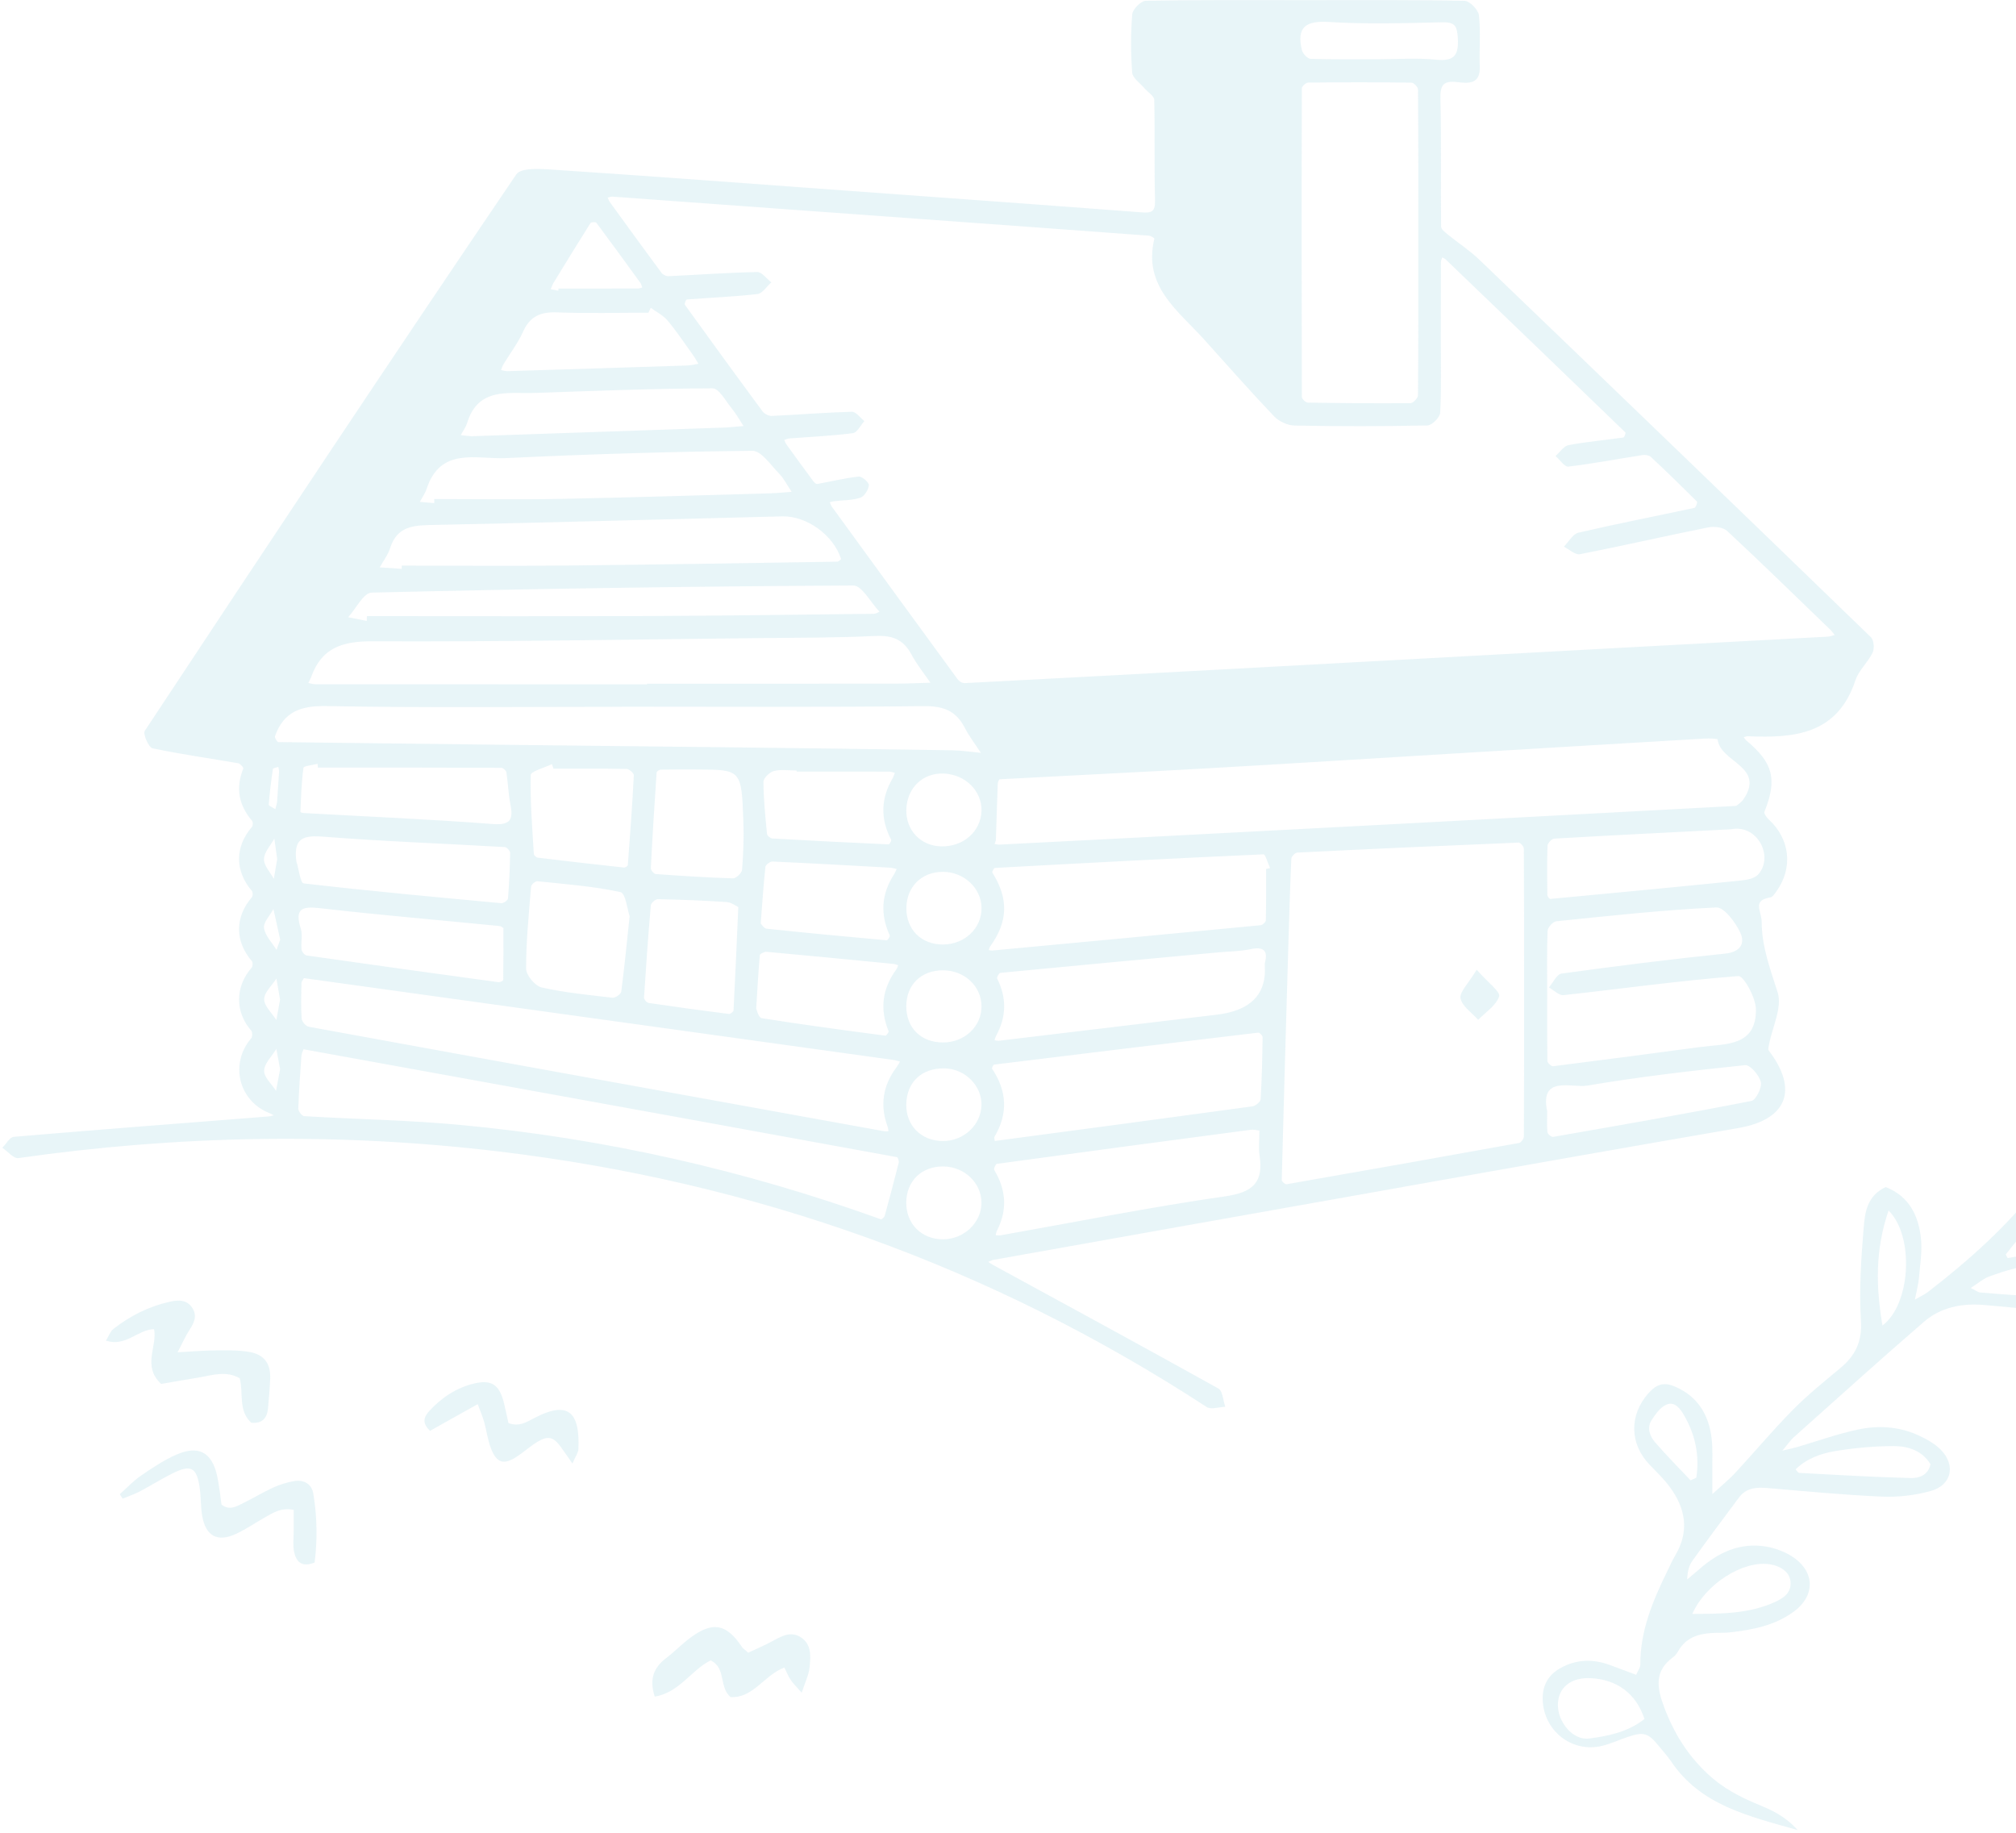 <svg width="661" height="601" viewBox="0 0 661 601" fill="none" xmlns="http://www.w3.org/2000/svg">
<g opacity="0.2">
<path d="M686.419 409.86C681.269 409.68 676.069 410.07 670.929 410.54C666.679 410.93 662.469 411.82 658.249 412.49C658.049 412.09 657.849 411.69 657.639 411.29C659.109 409.47 660.539 407.62 662.039 405.83C670.799 395.36 678.679 384.27 685.189 372.28C699.049 346.75 707.289 319.8 705.249 290.37C704.569 280.61 702.939 270.99 698.569 262.18C696.399 257.8 693.559 253.51 690.139 250.06C684.599 244.46 676.589 245.54 672.399 252.21C670.379 255.44 668.889 259.19 668.009 262.91C665.969 271.56 664.869 280.42 666.179 289.27C667.509 298.21 669.299 307.1 671.209 315.94C672.709 322.89 674.319 329.86 676.539 336.6C682.699 355.33 681.009 372.69 668.619 388.55C658.159 401.94 645.639 413.16 632.259 423.5C631.169 424.34 629.869 424.93 627.849 426.11C628.429 423.1 628.999 421.04 629.189 418.95C629.559 414.66 630.279 410.3 629.839 406.07C629.049 398.45 625.849 392.13 618.269 389.2C612.109 392.09 611.449 397.62 611.049 402.59C610.229 412.69 609.519 422.9 610.159 432.97C610.609 439.93 608.279 444.5 603.309 448.63C597.999 453.04 592.599 457.42 587.759 462.32C581.239 468.93 575.269 476.07 568.969 482.89C567.009 485.01 564.729 486.84 561.439 489.86C561.439 486.08 561.459 484 561.439 481.92C561.399 478.46 561.609 474.97 561.199 471.56C560.289 464.02 556.789 458.05 549.609 454.8C545.649 453.01 543.259 453.66 540.399 456.9C534.109 464.03 534.329 473.48 540.899 480.27C543.149 482.6 545.509 484.86 547.429 487.45C552.609 494.44 553.999 501.88 549.369 509.81C548.389 511.48 547.579 513.26 546.729 515.01C541.949 524.76 537.759 534.67 537.819 545.84C537.819 546.77 537.069 547.7 536.459 549.11C533.359 547.95 530.589 546.9 527.809 545.89C522.239 543.85 516.799 544 511.559 546.95C507.629 549.17 505.729 552.58 505.809 557.09C506.009 567.37 515.309 574.8 525.249 572.43C528.169 571.73 530.939 570.4 533.799 569.45C538.939 567.73 540.419 568.19 543.829 572.4C545.189 574.08 546.679 575.67 547.879 577.46C557.489 591.78 572.889 595.35 589.409 600.02C585.029 595.15 580.469 593.31 575.969 591.43C570.179 589.01 564.849 586.18 560.079 581.76C553.379 575.55 548.919 568.37 545.709 559.91C543.239 553.4 542.279 547.89 548.669 543.26C549.349 542.77 549.879 542 550.299 541.26C552.719 537.01 556.679 535.69 561.199 535.41C563.139 535.29 565.099 535.43 567.029 535.22C574.599 534.39 582.049 532.96 588.319 528.27C594.979 523.28 595.129 515.79 588.449 510.91C585.779 508.96 582.319 507.62 579.039 507.07C570.549 505.65 563.389 508.97 557.119 514.53C555.839 515.66 554.509 516.73 553.199 517.83C553.279 515.28 553.769 513.32 554.859 511.79C559.879 504.77 565.039 497.85 570.209 490.94C572.579 487.78 575.929 487.58 579.559 487.88C592.039 488.94 604.519 490.15 617.029 490.69C622.329 490.92 627.869 490.28 632.979 488.87C639.879 486.97 641.369 480.45 636.349 475.33C634.299 473.24 631.489 471.73 628.779 470.5C622.469 467.65 615.689 467.3 609.069 468.72C602.349 470.16 595.829 472.52 589.209 474.45C587.989 474.81 586.739 475.06 584.399 475.62C586.209 473.48 587.049 472.2 588.149 471.22C602.319 458.56 616.419 445.82 630.799 433.39C636.249 428.67 643.089 427.27 650.259 427.84C657.579 428.41 664.889 429.36 672.209 429.57C678.869 429.76 685.569 429.36 692.229 428.86C694.509 428.69 696.889 427.75 698.889 426.59C703.049 424.19 703.549 420.59 700.499 416.87C696.869 412.44 692.019 410.07 686.419 409.87V409.86ZM673.099 298.89C669.959 286.15 670.189 273.16 673.159 260.35C674.019 256.63 675.269 252.44 679.679 251.4C684.159 250.35 686.859 253.8 689.329 256.74C691.089 258.85 692.659 261.33 693.589 263.9C704.409 293.93 702.089 323.26 688.499 351.9C688.339 352.24 687.889 352.44 687.499 352.78C682.599 334.57 677.519 316.81 673.099 298.88V298.89ZM521.079 570C515.719 570.7 510.729 564.64 510.799 558.87C510.869 553.35 515.019 549.95 521.379 550.21C530.019 550.57 536.469 555.18 539.179 563.61C533.739 567.89 527.329 569.19 521.069 570H521.079ZM579.959 512.83C583.859 513.34 586.699 515.45 587.049 518.39C587.479 522.05 584.989 523.84 582.129 525.17C573.659 529.1 564.649 529.11 554.879 529.15C559.179 519.32 571.389 511.71 579.959 512.84V512.83ZM556.169 484.48C555.549 484.77 554.929 485.07 554.309 485.36C550.399 481.21 546.359 477.18 542.649 472.86C540.959 470.9 539.909 468.17 541.479 465.7C542.779 463.65 544.489 461.22 546.569 460.46C549.369 459.43 551.129 462.2 552.399 464.45C555.949 470.74 557.259 477.44 556.179 484.48H556.169ZM601.769 475.76C608.089 474.72 614.559 474.13 620.959 474.13C625.669 474.13 630.249 475.64 632.969 480.07C632.159 483.82 629.029 484.67 626.489 484.6C614.269 484.3 602.059 483.55 589.849 482.91C589.549 482.89 589.279 482.35 588.729 481.75C592.399 478.2 597.059 476.53 601.779 475.75L601.769 475.76ZM617.209 434.59C615.089 421.92 614.759 409.9 619.219 396.88C627.859 405.54 626.369 427.83 617.209 434.59ZM690.629 423.83C676.869 426.01 663.069 424.93 649.299 423.76C648.559 423.7 647.859 423.11 646.159 422.3C648.599 420.73 650.189 419.29 652.049 418.59C663.959 414.1 676.229 412.37 688.859 414.64C692.199 415.24 695.649 416.14 697.919 421.14C695.209 422.17 692.989 423.45 690.629 423.83Z" fill="#8ECCDC"/>
<path d="M52.81 453.74C56.611 453.1 61.001 452.37 65.391 451.6C69.781 450.84 74.18 449.36 78.591 451.88C79.891 456.78 78.02 462.47 82.38 466.47C86.07 466.81 87.611 464.9 87.891 461.62C88.16 458.4 88.471 455.19 88.591 451.96C88.76 447.13 86.671 444.13 81.781 443.26C78.02 442.6 74.1 442.74 70.251 442.76C66.71 442.78 63.181 443.1 58.23 443.37C59.95 440.08 60.861 438 62.081 436.11C63.571 433.82 64.74 431.55 63.13 428.94C61.331 426.02 58.391 426.17 55.62 426.8C48.8 428.34 42.651 431.42 37.16 435.73C36.151 436.53 35.681 438.02 34.73 439.55C41.251 441.69 45.1 435.92 50.511 435.79C51.67 441.5 46.52 447.77 52.81 453.73V453.74Z" fill="#8ECCDC"/>
<path d="M96.399 485.61C94.089 486 91.779 486.72 89.649 487.69C86.319 489.2 83.179 491.12 79.889 492.74C77.619 493.86 75.299 495.39 72.639 493.31C72.159 490.15 71.869 486.93 71.169 483.79C69.469 476.15 65.089 473.75 57.839 476.92C53.739 478.72 49.929 481.28 46.219 483.82C43.699 485.55 41.579 487.85 39.279 489.9C39.589 490.39 39.899 490.87 40.209 491.36C42.089 490.58 44.029 489.94 45.819 489C49.439 487.1 52.909 484.89 56.569 483.07C62.659 480.05 64.539 481.11 65.499 487.98C65.919 490.96 65.779 494.03 66.289 496.99C67.449 503.69 71.349 505.76 77.479 502.87C80.779 501.32 83.819 499.21 87.009 497.42C89.599 495.97 92.129 494.21 96.299 495.04C96.299 497.31 96.299 499.57 96.299 501.83C96.309 504.19 95.959 506.63 96.449 508.89C97.099 511.89 98.809 514.06 103.149 512.3C104.109 504.94 103.989 497.29 102.729 489.71C102.199 486.52 99.599 485.06 96.399 485.6V485.61Z" fill="#8ECCDC"/>
<path d="M262.58 536.8C258.92 534.46 255.62 536.87 252.36 538.55C249.98 539.78 247.51 540.84 245.32 541.86C244.19 540.84 243.6 540.49 243.26 539.97C238.18 532.35 233.67 531.5 226.28 537.01C223.52 539.07 221.11 541.59 218.37 543.68C214.29 546.79 212.82 550.61 214.68 556.27C222.79 554.91 226.62 547.57 233 544.39C238.16 546.86 235.64 553.07 239.53 556.43C247.02 556.82 250.56 549.18 257.18 546.74C257.93 548.24 258.46 549.6 259.25 550.79C259.99 551.91 261 552.86 262.86 554.99C264.01 551.46 265.16 549.19 265.42 546.83C265.82 543.21 266.18 539.12 262.57 536.81L262.58 536.8Z" fill="#8ECCDC"/>
<path d="M175.489 464.76C172.909 466.09 170.299 467.97 166.699 466.55C166.219 464.37 165.769 462.1 165.199 459.85C163.709 453.98 161.149 452.23 155.389 453.62C149.599 455.02 144.779 458.24 140.759 462.61C138.999 464.52 138.239 466.58 141.009 469.12C145.909 466.38 150.839 463.61 156.629 460.37C157.569 462.93 158.289 464.55 158.759 466.25C159.569 469.14 159.909 472.18 160.999 474.95C162.879 479.73 165.169 480.37 169.429 477.61C171.769 476.09 173.849 474.15 176.229 472.72C179.699 470.63 181.499 471.13 183.869 474.39C184.929 475.85 185.949 477.35 187.689 479.85C188.689 477.5 189.609 476.3 189.659 475.06C190.079 464.14 187.209 458.74 175.489 464.77V464.76Z" fill="#8ECCDC"/>
<path d="M460.21 389.12C496.79 382.64 533.36 376.16 569.97 369.85C585.87 367.11 589.8 357.38 579.95 344.46C579.63 344.04 579.91 343.08 580.04 342.4C581.13 336.69 584.4 330.31 582.87 325.43C580.45 317.73 577.64 310.52 577.61 302.19C577.6 298.68 574.33 295.23 580.49 294.22C581.23 294.1 581.89 293.02 582.43 292.27C587.97 284.55 586.94 275.13 579.96 268.7C579.25 268.04 578.28 266.71 578.52 266.13C582.77 255.58 581.43 250.15 572.56 242.76C572.23 242.48 572.01 242.07 571.74 241.72C572.17 241.6 572.6 241.37 573.02 241.39C588.3 242.05 602.47 240.85 608.34 223.07C609.43 219.78 612.45 217.17 613.99 213.97C614.63 212.64 614.41 209.87 613.44 208.93C570.74 167.58 527.94 126.34 485.07 85.17C481.87 82.1 478.08 79.64 474.62 76.83C473.76 76.13 472.51 75.15 472.5 74.29C472.37 60.3 472.62 46.3 472.28 32.32C472.17 27.82 473.34 26.39 477.79 26.92C481.41 27.35 485.41 27.71 485.18 21.86C484.97 16.25 485.53 10.58 484.91 5.04C484.71 3.23 481.89 0.31 480.22 0.27C462.86 -0.08 445.48 0.05 428.11 0.05C410.63 0.05 393.16 -0.07 375.69 0.25C374.11 0.28 371.38 3.01 371.24 4.66C370.71 11.01 370.73 17.46 371.22 23.82C371.36 25.61 373.8 27.23 375.21 28.9C376.32 30.21 378.42 31.46 378.45 32.77C378.71 43.74 378.41 54.72 378.71 65.69C378.81 69.49 377.54 69.88 374.25 69.62C341.93 67.16 309.6 64.84 277.28 62.49C246.04 60.22 214.81 57.85 183.56 55.78C178.71 55.46 171.01 54.63 169.27 57.19C128.22 117.69 87.78 178.62 47.47 239.62C46.81 240.62 48.73 245.07 50 245.34C59.29 247.32 68.72 248.61 78.08 250.24C78.76 250.36 79.91 251.66 79.78 251.98C77.2 258.33 78.26 263.97 82.66 269.14C82.99 269.53 82.96 270.72 82.61 271.12C76.98 277.63 76.97 285.56 82.57 292.08C82.93 292.5 82.94 293.76 82.59 294.17C76.97 300.67 76.98 308.63 82.59 315.13C82.95 315.54 82.88 316.85 82.49 317.29C77.06 323.5 77.02 331.78 82.36 337.9C82.79 338.39 82.8 339.91 82.38 340.4C75.27 348.66 78.17 360.89 88.27 364.92C88.78 365.12 89.25 365.42 89.74 365.67C89.17 365.8 88.61 366 88.04 366.05C60.2 368.24 32.35 370.36 4.52 372.73C3.18 372.84 2.01 375.07 0.76 376.31C2.53 377.5 4.47 379.93 6.03 379.7C58.53 372.21 111.11 371.24 163.78 377.56C247.51 387.6 324.91 415.18 395.63 461.31C397.05 462.24 399.67 461.31 401.74 461.24C401.02 459.19 400.91 456.04 399.48 455.25C374.93 441.57 350.23 428.18 325.56 414.72C325.03 414.43 324.54 414.07 324.03 413.74C324.61 413.51 325.18 413.16 325.78 413.06C370.58 405.07 415.39 397.08 460.2 389.14L460.21 389.12ZM401.67 392.24C377.05 395.78 352.63 400.67 328.12 405.01C327.58 405.11 327.01 405.01 326.45 405.01C326.59 404.49 326.65 403.93 326.89 403.46C330.39 396.65 329.87 390.06 325.98 383.57C325.75 383.19 326.46 381.64 326.86 381.59C354.6 377.79 382.35 374.09 410.1 370.42C411.11 370.29 412.17 370.61 412.92 370.68C412.92 374.01 412.62 376.45 412.97 378.78C414.34 387.71 410.79 390.93 401.67 392.25V392.24ZM414.66 319.87C413.94 327.237 408.713 331.507 398.98 332.68C375.16 335.54 351.35 338.39 327.53 341.23C327.06 341.29 326.57 341.13 326.09 341.07C326.25 340.59 326.34 340.08 326.58 339.65C329.99 333.44 330.14 327.21 326.95 320.85C326.76 320.46 327.54 319.01 327.96 318.97C351.84 316.66 375.72 314.45 399.61 312.24C403.07 311.92 406.61 311.93 409.99 311.21C414.42 310.27 415.82 311.74 414.69 315.82C414.69 317.28 414.8 318.59 414.67 319.88L414.66 319.87ZM499.65 372.56C499.65 373.32 498.74 374.62 498.08 374.74C472.68 379.34 447.26 383.84 421.83 388.27C421.37 388.35 420.24 387.38 420.25 386.93C420.91 361.48 421.65 336.04 422.4 310.59C422.69 300.9 422.97 291.21 423.4 281.53C423.43 280.81 424.64 279.58 425.35 279.54C449.53 278.34 473.71 277.25 497.89 276.26C498.47 276.24 499.62 277.52 499.63 278.2C499.73 293.95 499.71 309.71 499.71 325.46C499.71 341.21 499.73 356.86 499.64 372.56H499.65ZM577.34 354.77C577.75 356.59 575.72 360.68 574.22 360.97C552.61 365.2 530.92 368.97 509.22 372.75C508.68 372.84 507.45 371.83 507.38 371.23C507.14 369.23 507.29 367.19 507.29 364.35C504.76 352.42 515.34 356.8 520.47 355.93C537.61 353.03 554.91 351.02 572.2 349.23C573.81 349.06 576.83 352.56 577.33 354.78L577.34 354.77ZM512.69 326.27C531.79 324.18 550.83 321.49 569.97 320.02C571.7 319.89 575.69 327.11 575.73 330.95C575.85 343.2 565.72 342.18 557.57 343.27C541.46 345.43 525.35 347.56 509.22 349.58C508.66 349.65 507.38 348.5 507.37 347.9C507.24 340.52 507.29 333.13 507.29 325.75C507.29 318.89 507.15 312.02 507.42 305.17C507.46 304.05 509.2 302.16 510.3 302.05C527.76 300.27 545.22 298.34 562.73 297.53C565.31 297.41 569.05 302.43 570.62 305.83C572.22 309.3 570.67 312.14 565.62 312.66C547.7 314.49 529.82 316.76 511.97 319.21C510.42 319.42 509.22 322.18 507.85 323.76C509.47 324.65 511.19 326.44 512.69 326.28V326.27ZM576.5 286.68C575.37 287.99 572.87 288.48 570.93 288.68C550.07 290.79 529.2 292.78 508.33 294.73C508.03 294.76 507.34 293.91 507.34 293.46C507.27 288.06 507.2 282.65 507.4 277.25C507.43 276.43 508.79 275.01 509.6 274.96C528.67 273.86 547.76 272.91 567.63 271.89C576.03 270.16 581.74 280.64 576.51 286.68H576.5ZM571.69 261.99C570.92 263.14 569.61 263.93 569.29 264.22C530.94 266.27 494.07 268.25 457.19 270.2C428.5 271.72 399.82 273.2 371.13 274.7C356.66 275.45 342.18 276.19 327.71 276.92C327.18 276.95 326.63 276.79 326.09 276.71C326.24 276.24 326.51 275.77 326.53 275.29C326.74 269.17 326.91 263.06 327.14 256.94C327.16 256.43 327.54 255.51 327.79 255.5C350.42 254.27 373.06 253.21 395.69 251.92C422.97 250.38 450.23 248.65 477.5 247.01C504.67 245.38 531.83 243.74 559 242.15C560.44 242.06 563.16 242.2 563.18 242.44C563.93 249.92 578.9 251.26 571.69 261.99ZM435.79 7.21C448.07 7.98 460.43 7.6 472.75 7.31C476.8 7.22 477.72 8.23 477.98 12.35C478.35 18.28 476.74 20.17 470.72 19.56C464.59 18.94 458.36 19.42 452.17 19.42C444.68 19.42 437.19 19.53 429.71 19.29C428.7 19.26 427.14 17.57 426.86 16.41C425.08 8.86 428.11 6.73 435.78 7.21H435.79ZM464.93 129.6C464.93 130.51 463.33 132.17 462.46 132.18C451.23 132.28 440.01 132.18 428.78 132C428.1 131.99 426.85 130.8 426.85 130.16C426.76 96.42 426.75 62.67 426.85 28.93C426.85 28.28 428.19 27.09 428.91 27.08C440.19 26.96 451.47 26.95 462.76 27.1C463.53 27.1 464.93 28.54 464.93 29.32C465.06 46.11 465.03 62.91 465.03 79.7C465.03 96.34 465.07 112.98 464.92 129.61L464.93 129.6ZM181.66 92.46C185.61 85.99 189.57 79.53 193.62 73.12C193.83 72.79 195.31 72.73 195.53 73.03C200.41 79.56 205.2 86.16 209.98 92.76C210.29 93.18 210.38 93.76 210.57 94.26C210.08 94.37 209.59 94.59 209.1 94.59C200.43 94.61 191.77 94.6 183.1 94.6C183.1 94.84 183.08 95.07 183.07 95.31L180.57 94.8C180.92 94.02 181.19 93.19 181.63 92.46H181.66ZM165.02 119.52C167.2 115.92 169.82 112.51 171.53 108.7C173.81 103.62 177.33 102.22 182.66 102.42C192.62 102.8 202.61 102.53 212.59 102.53L213.38 100.93C215.24 102.3 217.45 103.38 218.89 105.1C221.85 108.64 224.42 112.51 227.12 116.27C227.81 117.22 228.38 118.26 229 119.26C227.8 119.46 226.61 119.79 225.41 119.83C205.72 120.48 186.04 121.09 166.35 121.69C165.67 121.71 164.98 121.45 164.29 121.33C164.53 120.72 164.7 120.07 165.03 119.52H165.02ZM153.15 138.72C156.77 126.83 166.68 129.13 175.38 128.83C194.8 128.17 214.22 127.39 233.64 127.32C235.74 127.32 237.96 131.51 239.92 133.91C241.38 135.7 242.51 137.75 243.79 139.68C241.55 139.86 239.32 140.12 237.07 140.2C209.92 141.15 182.76 142.07 154.53 143.03C154.08 142.98 152.57 142.82 151.06 142.67C151.77 141.36 152.72 140.12 153.14 138.73L153.15 138.72ZM139.86 160.34C144.38 146.36 156.34 150.65 165.86 150.2C192.79 148.92 219.75 148.08 246.7 147.81C249.61 147.78 252.72 152.49 255.45 155.28C257.11 156.99 258.21 159.25 259.57 161.26C257.23 161.42 254.89 161.67 252.55 161.74C229.7 162.38 206.85 163.12 183.99 163.56C170.13 163.83 156.26 163.61 142.39 163.61C142.39 164.06 142.39 164.51 142.38 164.96C140.8 164.82 139.23 164.69 137.65 164.55C138.4 163.15 139.37 161.82 139.85 160.34H139.86ZM127.93 179.66C130.31 172.22 136.03 172.24 142.39 172.11C180.41 171.33 218.43 170.24 256.45 169.3C264.52 169.1 273.23 175.43 275.76 183.23C275.81 183.4 274.94 184.14 274.49 184.15C244.82 184.62 215.15 185.12 185.48 185.42C167.56 185.6 149.63 185.45 131.71 185.45C131.71 185.8 131.71 186.16 131.71 186.51C129.31 186.35 126.91 186.18 124.51 186.02C125.68 183.91 127.22 181.91 127.94 179.66H127.93ZM121.83 194.3C174.47 193.04 227.12 192.23 279.77 191.97C282.62 191.96 285.5 197.57 288.37 200.57C287.77 200.8 287.17 201.24 286.56 201.24C262.08 201.52 237.59 201.87 213.1 201.97C182.17 202.09 151.25 202 120.32 202C120.29 202.53 120.27 203.06 120.24 203.59C118.21 203.18 116.19 202.78 114.16 202.37C116.71 199.56 119.21 194.37 121.83 194.3ZM102.07 221.85C105.54 212.27 112.38 210.21 122.25 210.26C163.88 210.45 205.51 209.68 247.15 209.23C260.45 209.09 273.77 209.15 287.05 208.51C292.59 208.25 296.25 209.69 298.86 214.61C300.59 217.87 302.97 220.78 305.06 223.84C301.35 223.94 297.64 224.13 293.93 224.14C266.68 224.17 239.44 224.15 212.19 224.15V224.37C175.95 224.37 139.71 224.37 103.48 224.35C102.69 224.35 101.9 224.08 101.11 223.93C101.43 223.24 101.81 222.56 102.07 221.84V221.85ZM89.49 252.12C89.54 251.82 90.64 251.67 91.25 251.45C91.37 252.03 91.49 252.61 91.51 252.73C91.28 256.42 91.1 259.63 90.85 262.83C90.78 263.66 90.46 264.47 90.26 265.29C89.51 264.79 88.09 264.23 88.12 263.79C88.4 259.89 88.91 256 89.48 252.12H89.49ZM89.95 274.95C90.25 277.11 90.54 279.27 90.88 281.72C90.54 283.73 90.16 285.94 89.78 288.15C88.62 285.99 86.49 283.8 86.55 281.66C86.61 279.39 88.73 277.18 89.96 274.95H89.95ZM90.51 357.65C89.1 355.44 86.53 353.19 86.6 351.04C86.69 348.62 89.17 346.29 90.61 343.91C91.01 346.07 91.41 348.23 91.84 350.56C91.4 352.9 90.95 355.28 90.51 357.65ZM86.62 327.62C86.62 325.36 89.19 323.1 90.64 320.84C91.03 323.12 91.42 325.4 91.82 327.77C91.41 330 91.01 332.22 90.61 334.43C89.18 332.16 86.62 329.89 86.62 327.62ZM90.66 311.42C89.2 309.05 86.92 306.79 86.57 304.26C86.31 302.37 88.54 300.13 89.66 298.05C90.4 301.42 91.14 304.8 91.87 308.09C91.4 309.39 91.04 310.41 90.67 311.42H90.66ZM91.31 243.32C90.89 243.32 89.99 241.86 90.16 241.38C93.01 233.36 98.55 231.34 107.06 231.5C139.29 232.11 171.55 231.74 203.79 231.74V231.7C236.82 231.7 269.84 231.9 302.86 231.52C309.16 231.45 313.38 232.93 316.27 238.52C317.77 241.44 319.81 244.08 321.61 246.84C318.45 246.54 315.29 246.03 312.13 245.99C286.4 245.6 260.67 245.26 234.94 244.97C187.06 244.42 139.18 243.93 91.3 243.31L91.31 243.32ZM308.53 277.5C301.79 277.3 296.96 272.16 297.17 265.39C297.39 258.33 302.54 253.37 309.4 253.62C316.48 253.88 322 259.33 321.81 265.87C321.61 272.63 315.81 277.71 308.53 277.5ZM321.82 297.76C321.85 304.4 316.26 309.66 309.16 309.67C302.06 309.67 297.13 304.78 297.18 297.75C297.23 290.78 302.13 285.87 309.1 285.85C316.05 285.82 321.8 291.21 321.83 297.77L321.82 297.76ZM291.36 338.1C291.49 338.41 290.59 339.6 290.27 339.56C276.74 337.77 263.21 335.97 249.73 333.82C248.69 333.65 248.06 330.91 247.94 330.67C248.37 323.74 248.65 318.45 249.13 313.19C249.17 312.73 250.62 312.01 251.36 312.07C265.21 313.32 279.05 314.68 292.89 316.03C293.44 316.08 293.97 316.32 294.51 316.47C294.29 316.96 294.14 317.5 293.83 317.92C289.26 324.2 288.4 330.89 291.36 338.11V338.1ZM292.2 275.35C292.35 275.64 291.63 276.85 291.35 276.84C278.64 276.27 265.93 275.64 253.23 274.91C252.59 274.87 251.53 273.98 251.48 273.41C250.94 267.73 250.34 262.03 250.32 256.33C250.32 255.1 252.35 253.15 253.76 252.79C256.11 252.2 258.71 252.63 261.21 252.63C261.21 252.74 261.21 252.86 261.21 252.97C271.29 252.97 281.37 252.97 291.46 252.99C292.11 252.99 292.76 253.24 293.4 253.38C293.17 253.97 293.01 254.61 292.69 255.15C288.77 261.8 288.62 268.51 292.2 275.35ZM250.95 284.24C251.03 283.54 252.51 282.43 253.3 282.47C266.17 283.05 279.03 283.77 291.9 284.49C292.6 284.53 293.29 284.77 293.98 284.92C293.7 285.5 293.49 286.13 293.14 286.67C288.98 293.09 288.53 299.74 291.74 306.7C291.89 307.03 291.04 308.32 290.73 308.29C277.59 307.11 264.46 305.87 251.34 304.49C250.49 304.4 249.77 303.13 249.42 302.81C249.95 295.93 250.33 290.07 250.96 284.24H250.95ZM240.33 287.98C231.88 287.73 223.44 287.18 215.01 286.57C214.4 286.53 213.36 285.29 213.39 284.65C213.92 274.18 214.58 263.72 215.29 253.27C215.31 252.92 216.16 252.35 216.63 252.34C220.58 252.26 224.53 252.3 228.48 252.3C243.06 252.34 243.13 252.33 243.73 269.29C243.92 274.57 243.73 279.89 243.31 285.16C243.23 286.22 241.34 288.01 240.33 287.98ZM242.07 297.41C241.5 310.22 241.06 320.74 240.51 331.26C240.49 331.7 239.48 332.51 239.01 332.45C230.21 331.33 221.41 330.13 212.64 328.83C212.05 328.74 211.13 327.65 211.16 327.08C211.8 316.99 212.51 306.91 213.39 296.84C213.46 296.07 214.9 294.8 215.69 294.81C223.21 294.97 230.73 295.24 238.24 295.76C239.85 295.87 241.39 297.09 242.07 297.4V297.41ZM205.84 283.66C205.82 283.96 204.98 284.49 204.57 284.44C195.15 283.42 185.73 282.34 176.32 281.2C175.83 281.14 175.06 280.43 175.03 279.98C174.52 271.36 173.81 262.72 174.01 254.11C174.04 252.86 178.54 251.72 180.97 250.53C181.14 251.03 181.3 251.52 181.47 252.02C189.47 252.02 197.47 251.96 205.46 252.12C206.3 252.14 207.85 253.51 207.82 254.19C207.31 264.02 206.59 273.84 205.85 283.66H205.84ZM206.44 300.39C205.46 309.6 204.72 317.39 203.69 325.14C203.58 325.95 201.74 327.22 200.84 327.12C193.05 326.23 185.21 325.47 177.59 323.75C175.45 323.27 172.5 319.74 172.5 317.61C172.48 308.64 173.4 299.67 174.13 290.71C174.18 290.03 175.54 288.86 176.19 288.93C185.31 289.88 194.51 290.56 203.44 292.49C205.13 292.85 205.71 298.32 206.44 300.39ZM161.52 270.17C140.96 268.59 120.35 267.73 99.76 266.58C99.32 266.56 98.49 266.34 98.5 266.25C98.72 261.4 98.84 256.53 99.5 251.74C99.59 251.11 102.52 250.86 104.13 250.44C104.16 250.85 104.19 251.26 104.22 251.67C124.28 251.67 144.34 251.66 164.4 251.74C164.97 251.74 165.95 252.65 166.04 253.25C166.57 256.69 166.67 260.2 167.33 263.6C168.29 268.54 167.61 270.64 161.51 270.17H161.52ZM105.61 274.29C125.54 275.86 145.54 276.57 165.51 277.73C166.16 277.77 167.27 278.98 167.26 279.64C167.18 284.62 166.96 289.61 166.56 294.58C166.51 295.18 165.07 296.19 164.36 296.12C142.74 294.13 121.13 292.13 99.57 289.64C98.5 289.52 97.96 284.91 97.17 282.4C96.28 275.43 98.72 273.76 105.62 274.3L105.61 274.29ZM165 321.29C165 321.56 163.94 322.1 163.44 322.03C142.46 319.17 121.48 316.26 100.52 313.26C99.86 313.17 98.95 312.01 98.87 311.28C98.63 309.02 99.28 306.55 98.62 304.46C96.57 297.97 98.87 297.06 104.99 297.77C124.53 300.03 144.13 301.66 163.71 303.61C164.57 303.7 165.36 304.55 165.06 304.38C165.06 310.95 165.08 316.12 164.99 321.29H165ZM294.67 381.2C293.21 387.02 291.67 392.83 290.08 398.62C289.95 399.1 289.08 399.86 288.82 399.77C244.1 383.63 198.07 373.21 150.76 368.81C133.81 367.23 116.74 366.97 99.73 365.95C99.01 365.91 97.78 364.32 97.81 363.48C97.99 357.68 98.42 351.89 98.84 346.11C98.89 345.38 99.29 344.67 99.51 344.02C118.94 347.54 137.81 350.97 156.67 354.39C202.48 362.7 248.28 371 294.07 379.39C294.39 379.45 294.82 380.67 294.68 381.23L294.67 381.2ZM293.9 349.99C289.44 355.96 288.45 362.42 291.04 369.43C291.21 369.89 291.22 370.4 291.31 370.89C290.81 370.89 290.3 370.96 289.81 370.88C226.93 359.5 164.05 348.13 101.19 336.63C100.26 336.46 98.97 334.92 98.9 333.94C98.64 330.11 98.76 326.25 98.84 322.4C98.85 321.77 99.42 321.16 99.65 320.7C135.54 325.68 170.83 330.57 206.12 335.47C235.03 339.48 263.95 343.49 292.86 347.51C293.61 347.61 294.35 347.88 295.09 348.07C294.7 348.71 294.35 349.38 293.9 349.98V349.99ZM309.19 318.14C316.21 318.14 321.75 323.3 321.81 329.89C321.87 336.52 316.28 341.79 309.19 341.79C301.99 341.79 297.15 337.04 297.15 329.96C297.15 322.89 302 318.13 309.19 318.13V318.14ZM321.8 362.38C321.63 368.91 315.87 374.2 309.04 374.11C301.96 374.01 297 368.97 297.15 362.02C297.31 354.72 302.26 350.12 309.79 350.29C316.44 350.44 321.97 356 321.8 362.38ZM309.11 406.33C302.12 406.3 297.1 401.25 297.14 394.28C297.18 387.25 302.15 382.39 309.25 382.44C316.18 382.48 321.8 387.82 321.8 394.35C321.8 400.89 316.01 406.36 309.11 406.33ZM316.13 223.95C315.41 223.99 314.4 223.28 313.93 222.63C300.17 203.83 286.46 184.99 272.76 166.15C272.44 165.71 272.29 165.16 272.07 164.66C272.6 164.54 273.12 164.37 273.66 164.31C276.49 163.98 279.45 164.07 282.09 163.18C283.41 162.74 284.73 160.58 284.88 159.08C284.96 158.2 282.64 156.14 281.58 156.25C277.01 156.74 272.5 157.87 267.96 158.68C267.6 158.74 266.99 158.22 266.7 157.83C263.73 153.82 260.8 149.78 257.87 145.73C257.55 145.29 257.38 144.74 257.14 144.24C257.71 144.07 258.27 143.79 258.85 143.75C265.79 143.21 272.76 142.91 279.65 142.02C281.05 141.84 282.17 139.43 283.41 138.05C282.05 136.98 280.66 134.96 279.33 135C270.56 135.24 261.81 135.97 253.04 136.37C252.03 136.42 250.62 135.67 250 134.84C241.44 123.26 232.97 111.6 224.55 99.92C224.34 99.62 224.92 98.21 225.2 98.19C232.91 97.58 240.66 97.3 248.34 96.41C249.99 96.22 251.39 93.91 252.91 92.58C251.37 91.39 249.8 89.16 248.28 89.19C238.57 89.38 228.88 90.1 219.18 90.55C218.42 90.58 217.35 90.07 216.89 89.45C211.19 81.76 205.58 74.02 199.96 66.27C199.64 65.83 199.49 65.27 199.26 64.77C199.79 64.67 200.34 64.44 200.86 64.48C234.69 66.92 268.52 69.38 302.35 71.84C327.16 73.64 351.98 75.44 376.79 77.28C377.4 77.33 378.53 78.09 378.48 78.29C374.71 93.86 386.26 101.83 394.78 111.28C402.4 119.74 409.93 128.3 417.78 136.54C419.37 138.21 422.22 139.49 424.52 139.53C439.03 139.8 453.54 139.8 468.05 139.49C469.53 139.46 472.13 136.81 472.21 135.28C472.63 127.19 472.41 119.06 472.41 110.95C472.42 102.63 472.41 94.31 472.44 85.99C472.44 85.46 472.72 84.93 472.87 84.41C473.26 84.63 473.72 84.78 474.03 85.08C493.69 103.95 513.33 122.83 532.92 141.77C533.1 141.95 532.6 143.39 532.3 143.44C526.3 144.3 520.25 144.82 514.3 145.94C512.71 146.24 511.44 148.28 510.02 149.52C511.43 150.74 512.99 153.13 514.24 152.98C522.39 152.01 530.46 150.46 538.58 149.2C539.44 149.07 540.69 149.26 541.28 149.81C546.41 154.6 551.44 159.5 556.41 164.46C556.63 164.68 556.01 166.42 555.58 166.51C542.9 169.24 530.16 171.71 517.52 174.65C515.68 175.08 514.34 177.65 512.76 179.24C514.52 180.12 516.49 182.01 518.02 181.71C532.06 178.96 546.02 175.74 560.05 172.92C562.02 172.52 564.96 172.85 566.3 174.09C577.72 184.71 588.88 195.62 600.1 206.45C600.64 206.97 601.07 207.62 601.55 208.21C600.77 208.39 600 208.7 599.22 208.74C577.22 209.94 555.23 211.1 533.23 212.29C489.76 214.64 446.29 217.01 402.82 219.37C373.92 220.93 345.03 222.49 316.13 223.98V223.95ZM324.68 310.28C330.55 302.09 330.74 294.66 325.37 286.09C325.21 285.83 325.88 284.59 326.21 284.57C355.56 282.97 384.9 281.41 414.26 280.11C414.91 280.08 415.7 283.05 416.42 284.62C415.99 284.72 415.55 284.81 415.12 284.91C415.12 290.51 415.17 296.12 415.04 301.72C415.03 302.3 413.95 303.29 413.3 303.35C384 306.17 354.7 308.91 325.39 311.64C325 311.68 324.6 311.55 324.2 311.49C324.36 311.08 324.43 310.62 324.68 310.28ZM325.95 349.05C354.81 345.49 383.67 341.99 412.54 338.57C412.98 338.52 413.99 339.54 413.98 340.04C413.88 346.84 413.75 353.65 413.33 360.44C413.28 361.28 411.65 362.6 410.62 362.74C382.69 366.57 354.74 370.28 326.16 374.09C326.12 373.55 325.89 373 326.08 372.69C330.6 365.08 330.15 357.69 325.29 350.41C325.14 350.18 325.65 349.1 325.94 349.06L325.95 349.05Z" fill="#8ECCDC"/>
<path d="M484.171 317.93C481.371 322.6 478.451 325.31 478.871 327.33C479.421 329.96 482.611 332.05 484.661 334.37C487.101 331.85 490.561 329.67 491.531 326.68C492.011 325.19 487.921 322.21 484.171 317.94V317.93Z" fill="#8ECCDC"/>
</g>
</svg>
